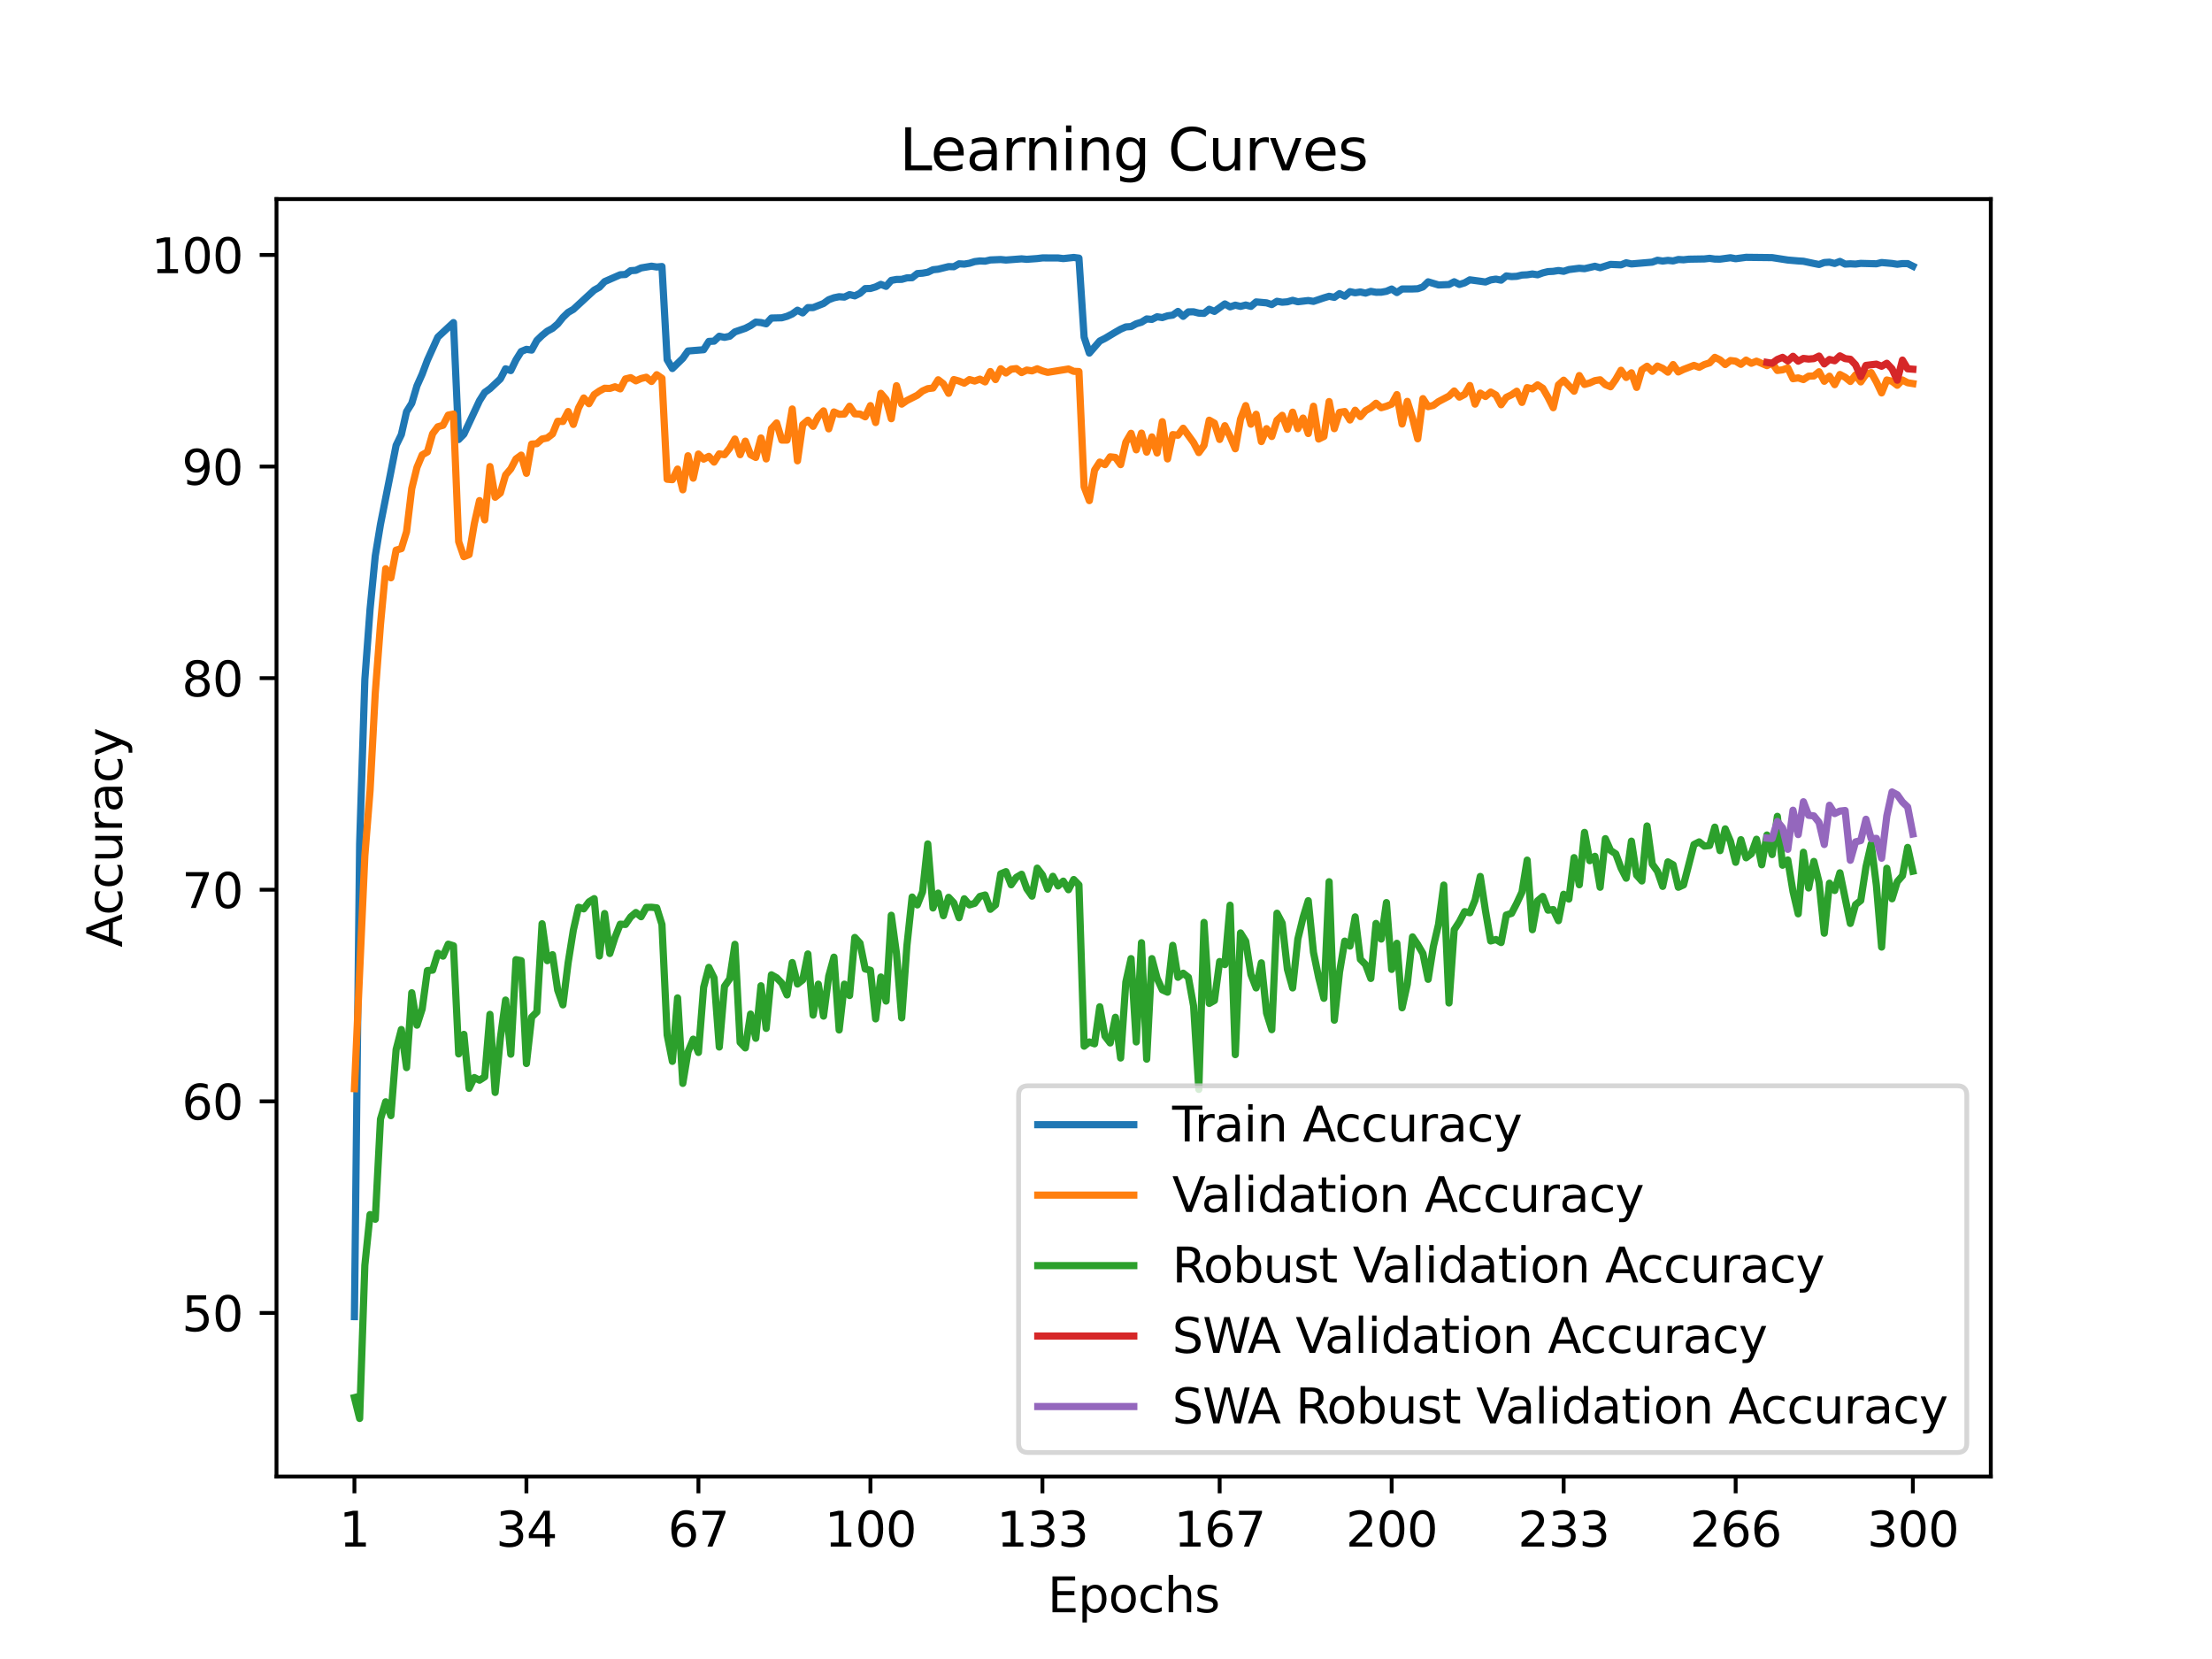 <?xml version="1.0" encoding="utf-8" standalone="no"?>
<!DOCTYPE svg PUBLIC "-//W3C//DTD SVG 1.1//EN"
  "http://www.w3.org/Graphics/SVG/1.1/DTD/svg11.dtd">
<svg xmlns:xlink="http://www.w3.org/1999/xlink" width="460.8pt" height="345.6pt" viewBox="0 0 460.8 345.6" xmlns="http://www.w3.org/2000/svg" version="1.1">
 <defs>
  <style type="text/css">*{stroke-linejoin: round; stroke-linecap: butt}</style>
 </defs>
 <g id="figure_1">
  <g id="patch_1">
   <path d="M 0 345.6 
L 460.8 345.6 
L 460.8 0 
L 0 0 
z
" style="fill: #ffffff"/>
  </g>
  <g id="axes_1">
   <g id="patch_2">
    <path d="M 57.6 307.584 
L 414.72 307.584 
L 414.72 41.472 
L 57.6 41.472 
z
" style="fill: #ffffff"/>
   </g>
   <g id="matplotlib.axis_1">
    <g id="xtick_1">
     <g id="line2d_1">
      <defs>
       <path id="mfbb533717f" d="M 0 0 
L 0 3.5 
" style="stroke: #000000; stroke-width: 0.8"/>
      </defs>
      <g>
       <use xlink:href="#mfbb533717f" x="73.833" y="307.584" style="stroke: #000000; stroke-width: 0.8"/>
      </g>
     </g>
     <g id="text_1">
      <!-- 1 -->
      <g transform="translate(70.651 322.182) scale(0.1 -0.1)">
       <defs>
        <path id="DejaVuSans-31" d="M 794 531 
L 1825 531 
L 1825 4091 
L 703 3866 
L 703 4441 
L 1819 4666 
L 2450 4666 
L 2450 531 
L 3481 531 
L 3481 0 
L 794 0 
L 794 531 
z
" transform="scale(0.016)"/>
       </defs>
       <use xlink:href="#DejaVuSans-31"/>
      </g>
     </g>
    </g>
    <g id="xtick_2">
     <g id="line2d_2">
      <g>
       <use xlink:href="#mfbb533717f" x="109.664" y="307.584" style="stroke: #000000; stroke-width: 0.8"/>
      </g>
     </g>
     <g id="text_2">
      <!-- 34 -->
      <g transform="translate(103.302 322.182) scale(0.1 -0.1)">
       <defs>
        <path id="DejaVuSans-33" d="M 2597 2516 
Q 3050 2419 3304 2112 
Q 3559 1806 3559 1356 
Q 3559 666 3084 287 
Q 2609 -91 1734 -91 
Q 1441 -91 1130 -33 
Q 819 25 488 141 
L 488 750 
Q 750 597 1062 519 
Q 1375 441 1716 441 
Q 2309 441 2620 675 
Q 2931 909 2931 1356 
Q 2931 1769 2642 2001 
Q 2353 2234 1838 2234 
L 1294 2234 
L 1294 2753 
L 1863 2753 
Q 2328 2753 2575 2939 
Q 2822 3125 2822 3475 
Q 2822 3834 2567 4026 
Q 2313 4219 1838 4219 
Q 1578 4219 1281 4162 
Q 984 4106 628 3988 
L 628 4550 
Q 988 4650 1302 4700 
Q 1616 4750 1894 4750 
Q 2613 4750 3031 4423 
Q 3450 4097 3450 3541 
Q 3450 3153 3228 2886 
Q 3006 2619 2597 2516 
z
" transform="scale(0.016)"/>
        <path id="DejaVuSans-34" d="M 2419 4116 
L 825 1625 
L 2419 1625 
L 2419 4116 
z
M 2253 4666 
L 3047 4666 
L 3047 1625 
L 3713 1625 
L 3713 1100 
L 3047 1100 
L 3047 0 
L 2419 0 
L 2419 1100 
L 313 1100 
L 313 1709 
L 2253 4666 
z
" transform="scale(0.016)"/>
       </defs>
       <use xlink:href="#DejaVuSans-33"/>
       <use xlink:href="#DejaVuSans-34" x="63.623"/>
      </g>
     </g>
    </g>
    <g id="xtick_3">
     <g id="line2d_3">
      <g>
       <use xlink:href="#mfbb533717f" x="145.496" y="307.584" style="stroke: #000000; stroke-width: 0.8"/>
      </g>
     </g>
     <g id="text_3">
      <!-- 67 -->
      <g transform="translate(139.133 322.182) scale(0.1 -0.1)">
       <defs>
        <path id="DejaVuSans-36" d="M 2113 2584 
Q 1688 2584 1439 2293 
Q 1191 2003 1191 1497 
Q 1191 994 1439 701 
Q 1688 409 2113 409 
Q 2538 409 2786 701 
Q 3034 994 3034 1497 
Q 3034 2003 2786 2293 
Q 2538 2584 2113 2584 
z
M 3366 4563 
L 3366 3988 
Q 3128 4100 2886 4159 
Q 2644 4219 2406 4219 
Q 1781 4219 1451 3797 
Q 1122 3375 1075 2522 
Q 1259 2794 1537 2939 
Q 1816 3084 2150 3084 
Q 2853 3084 3261 2657 
Q 3669 2231 3669 1497 
Q 3669 778 3244 343 
Q 2819 -91 2113 -91 
Q 1303 -91 875 529 
Q 447 1150 447 2328 
Q 447 3434 972 4092 
Q 1497 4750 2381 4750 
Q 2619 4750 2861 4703 
Q 3103 4656 3366 4563 
z
" transform="scale(0.016)"/>
        <path id="DejaVuSans-37" d="M 525 4666 
L 3525 4666 
L 3525 4397 
L 1831 0 
L 1172 0 
L 2766 4134 
L 525 4134 
L 525 4666 
z
" transform="scale(0.016)"/>
       </defs>
       <use xlink:href="#DejaVuSans-36"/>
       <use xlink:href="#DejaVuSans-37" x="63.623"/>
      </g>
     </g>
    </g>
    <g id="xtick_4">
     <g id="line2d_4">
      <g>
       <use xlink:href="#mfbb533717f" x="181.327" y="307.584" style="stroke: #000000; stroke-width: 0.8"/>
      </g>
     </g>
     <g id="text_4">
      <!-- 100 -->
      <g transform="translate(171.783 322.182) scale(0.1 -0.1)">
       <defs>
        <path id="DejaVuSans-30" d="M 2034 4250 
Q 1547 4250 1301 3770 
Q 1056 3291 1056 2328 
Q 1056 1369 1301 889 
Q 1547 409 2034 409 
Q 2525 409 2770 889 
Q 3016 1369 3016 2328 
Q 3016 3291 2770 3770 
Q 2525 4250 2034 4250 
z
M 2034 4750 
Q 2819 4750 3233 4129 
Q 3647 3509 3647 2328 
Q 3647 1150 3233 529 
Q 2819 -91 2034 -91 
Q 1250 -91 836 529 
Q 422 1150 422 2328 
Q 422 3509 836 4129 
Q 1250 4750 2034 4750 
z
" transform="scale(0.016)"/>
       </defs>
       <use xlink:href="#DejaVuSans-31"/>
       <use xlink:href="#DejaVuSans-30" x="63.623"/>
       <use xlink:href="#DejaVuSans-30" x="127.246"/>
      </g>
     </g>
    </g>
    <g id="xtick_5">
     <g id="line2d_5">
      <g>
       <use xlink:href="#mfbb533717f" x="217.158" y="307.584" style="stroke: #000000; stroke-width: 0.8"/>
      </g>
     </g>
     <g id="text_5">
      <!-- 133 -->
      <g transform="translate(207.615 322.182) scale(0.1 -0.1)">
       <use xlink:href="#DejaVuSans-31"/>
       <use xlink:href="#DejaVuSans-33" x="63.623"/>
       <use xlink:href="#DejaVuSans-33" x="127.246"/>
      </g>
     </g>
    </g>
    <g id="xtick_6">
     <g id="line2d_6">
      <g>
       <use xlink:href="#mfbb533717f" x="254.076" y="307.584" style="stroke: #000000; stroke-width: 0.8"/>
      </g>
     </g>
     <g id="text_6">
      <!-- 167 -->
      <g transform="translate(244.532 322.182) scale(0.1 -0.1)">
       <use xlink:href="#DejaVuSans-31"/>
       <use xlink:href="#DejaVuSans-36" x="63.623"/>
       <use xlink:href="#DejaVuSans-37" x="127.246"/>
      </g>
     </g>
    </g>
    <g id="xtick_7">
     <g id="line2d_7">
      <g>
       <use xlink:href="#mfbb533717f" x="289.907" y="307.584" style="stroke: #000000; stroke-width: 0.8"/>
      </g>
     </g>
     <g id="text_7">
      <!-- 200 -->
      <g transform="translate(280.363 322.182) scale(0.1 -0.1)">
       <defs>
        <path id="DejaVuSans-32" d="M 1228 531 
L 3431 531 
L 3431 0 
L 469 0 
L 469 531 
Q 828 903 1448 1529 
Q 2069 2156 2228 2338 
Q 2531 2678 2651 2914 
Q 2772 3150 2772 3378 
Q 2772 3750 2511 3984 
Q 2250 4219 1831 4219 
Q 1534 4219 1204 4116 
Q 875 4013 500 3803 
L 500 4441 
Q 881 4594 1212 4672 
Q 1544 4750 1819 4750 
Q 2544 4750 2975 4387 
Q 3406 4025 3406 3419 
Q 3406 3131 3298 2873 
Q 3191 2616 2906 2266 
Q 2828 2175 2409 1742 
Q 1991 1309 1228 531 
z
" transform="scale(0.016)"/>
       </defs>
       <use xlink:href="#DejaVuSans-32"/>
       <use xlink:href="#DejaVuSans-30" x="63.623"/>
       <use xlink:href="#DejaVuSans-30" x="127.246"/>
      </g>
     </g>
    </g>
    <g id="xtick_8">
     <g id="line2d_8">
      <g>
       <use xlink:href="#mfbb533717f" x="325.739" y="307.584" style="stroke: #000000; stroke-width: 0.8"/>
      </g>
     </g>
     <g id="text_8">
      <!-- 233 -->
      <g transform="translate(316.195 322.182) scale(0.1 -0.1)">
       <use xlink:href="#DejaVuSans-32"/>
       <use xlink:href="#DejaVuSans-33" x="63.623"/>
       <use xlink:href="#DejaVuSans-33" x="127.246"/>
      </g>
     </g>
    </g>
    <g id="xtick_9">
     <g id="line2d_9">
      <g>
       <use xlink:href="#mfbb533717f" x="361.57" y="307.584" style="stroke: #000000; stroke-width: 0.8"/>
      </g>
     </g>
     <g id="text_9">
      <!-- 266 -->
      <g transform="translate(352.026 322.182) scale(0.1 -0.1)">
       <use xlink:href="#DejaVuSans-32"/>
       <use xlink:href="#DejaVuSans-36" x="63.623"/>
       <use xlink:href="#DejaVuSans-36" x="127.246"/>
      </g>
     </g>
    </g>
    <g id="xtick_10">
     <g id="line2d_10">
      <g>
       <use xlink:href="#mfbb533717f" x="398.487" y="307.584" style="stroke: #000000; stroke-width: 0.8"/>
      </g>
     </g>
     <g id="text_10">
      <!-- 300 -->
      <g transform="translate(388.944 322.182) scale(0.1 -0.1)">
       <use xlink:href="#DejaVuSans-33"/>
       <use xlink:href="#DejaVuSans-30" x="63.623"/>
       <use xlink:href="#DejaVuSans-30" x="127.246"/>
      </g>
     </g>
    </g>
    <g id="text_11">
     <!-- Epochs -->
     <g transform="translate(218.244 335.861) scale(0.1 -0.1)">
      <defs>
       <path id="DejaVuSans-45" d="M 628 4666 
L 3578 4666 
L 3578 4134 
L 1259 4134 
L 1259 2753 
L 3481 2753 
L 3481 2222 
L 1259 2222 
L 1259 531 
L 3634 531 
L 3634 0 
L 628 0 
L 628 4666 
z
" transform="scale(0.016)"/>
       <path id="DejaVuSans-70" d="M 1159 525 
L 1159 -1331 
L 581 -1331 
L 581 3500 
L 1159 3500 
L 1159 2969 
Q 1341 3281 1617 3432 
Q 1894 3584 2278 3584 
Q 2916 3584 3314 3078 
Q 3713 2572 3713 1747 
Q 3713 922 3314 415 
Q 2916 -91 2278 -91 
Q 1894 -91 1617 61 
Q 1341 213 1159 525 
z
M 3116 1747 
Q 3116 2381 2855 2742 
Q 2594 3103 2138 3103 
Q 1681 3103 1420 2742 
Q 1159 2381 1159 1747 
Q 1159 1113 1420 752 
Q 1681 391 2138 391 
Q 2594 391 2855 752 
Q 3116 1113 3116 1747 
z
" transform="scale(0.016)"/>
       <path id="DejaVuSans-6f" d="M 1959 3097 
Q 1497 3097 1228 2736 
Q 959 2375 959 1747 
Q 959 1119 1226 758 
Q 1494 397 1959 397 
Q 2419 397 2687 759 
Q 2956 1122 2956 1747 
Q 2956 2369 2687 2733 
Q 2419 3097 1959 3097 
z
M 1959 3584 
Q 2709 3584 3137 3096 
Q 3566 2609 3566 1747 
Q 3566 888 3137 398 
Q 2709 -91 1959 -91 
Q 1206 -91 779 398 
Q 353 888 353 1747 
Q 353 2609 779 3096 
Q 1206 3584 1959 3584 
z
" transform="scale(0.016)"/>
       <path id="DejaVuSans-63" d="M 3122 3366 
L 3122 2828 
Q 2878 2963 2633 3030 
Q 2388 3097 2138 3097 
Q 1578 3097 1268 2742 
Q 959 2388 959 1747 
Q 959 1106 1268 751 
Q 1578 397 2138 397 
Q 2388 397 2633 464 
Q 2878 531 3122 666 
L 3122 134 
Q 2881 22 2623 -34 
Q 2366 -91 2075 -91 
Q 1284 -91 818 406 
Q 353 903 353 1747 
Q 353 2603 823 3093 
Q 1294 3584 2113 3584 
Q 2378 3584 2631 3529 
Q 2884 3475 3122 3366 
z
" transform="scale(0.016)"/>
       <path id="DejaVuSans-68" d="M 3513 2113 
L 3513 0 
L 2938 0 
L 2938 2094 
Q 2938 2591 2744 2837 
Q 2550 3084 2163 3084 
Q 1697 3084 1428 2787 
Q 1159 2491 1159 1978 
L 1159 0 
L 581 0 
L 581 4863 
L 1159 4863 
L 1159 2956 
Q 1366 3272 1645 3428 
Q 1925 3584 2291 3584 
Q 2894 3584 3203 3211 
Q 3513 2838 3513 2113 
z
" transform="scale(0.016)"/>
       <path id="DejaVuSans-73" d="M 2834 3397 
L 2834 2853 
Q 2591 2978 2328 3040 
Q 2066 3103 1784 3103 
Q 1356 3103 1142 2972 
Q 928 2841 928 2578 
Q 928 2378 1081 2264 
Q 1234 2150 1697 2047 
L 1894 2003 
Q 2506 1872 2764 1633 
Q 3022 1394 3022 966 
Q 3022 478 2636 193 
Q 2250 -91 1575 -91 
Q 1294 -91 989 -36 
Q 684 19 347 128 
L 347 722 
Q 666 556 975 473 
Q 1284 391 1588 391 
Q 1994 391 2212 530 
Q 2431 669 2431 922 
Q 2431 1156 2273 1281 
Q 2116 1406 1581 1522 
L 1381 1569 
Q 847 1681 609 1914 
Q 372 2147 372 2553 
Q 372 3047 722 3315 
Q 1072 3584 1716 3584 
Q 2034 3584 2315 3537 
Q 2597 3491 2834 3397 
z
" transform="scale(0.016)"/>
      </defs>
      <use xlink:href="#DejaVuSans-45"/>
      <use xlink:href="#DejaVuSans-70" x="63.184"/>
      <use xlink:href="#DejaVuSans-6f" x="126.66"/>
      <use xlink:href="#DejaVuSans-63" x="187.842"/>
      <use xlink:href="#DejaVuSans-68" x="242.822"/>
      <use xlink:href="#DejaVuSans-73" x="306.201"/>
     </g>
    </g>
   </g>
   <g id="matplotlib.axis_2">
    <g id="ytick_1">
     <g id="line2d_11">
      <defs>
       <path id="md7fb42c12e" d="M 0 0 
L -3.5 0 
" style="stroke: #000000; stroke-width: 0.8"/>
      </defs>
      <g>
       <use xlink:href="#md7fb42c12e" x="57.6" y="273.509" style="stroke: #000000; stroke-width: 0.8"/>
      </g>
     </g>
     <g id="text_12">
      <!-- 50 -->
      <g transform="translate(37.875 277.308) scale(0.1 -0.1)">
       <defs>
        <path id="DejaVuSans-35" d="M 691 4666 
L 3169 4666 
L 3169 4134 
L 1269 4134 
L 1269 2991 
Q 1406 3038 1543 3061 
Q 1681 3084 1819 3084 
Q 2600 3084 3056 2656 
Q 3513 2228 3513 1497 
Q 3513 744 3044 326 
Q 2575 -91 1722 -91 
Q 1428 -91 1123 -41 
Q 819 9 494 109 
L 494 744 
Q 775 591 1075 516 
Q 1375 441 1709 441 
Q 2250 441 2565 725 
Q 2881 1009 2881 1497 
Q 2881 1984 2565 2268 
Q 2250 2553 1709 2553 
Q 1456 2553 1204 2497 
Q 953 2441 691 2322 
L 691 4666 
z
" transform="scale(0.016)"/>
       </defs>
       <use xlink:href="#DejaVuSans-35"/>
       <use xlink:href="#DejaVuSans-30" x="63.623"/>
      </g>
     </g>
    </g>
    <g id="ytick_2">
     <g id="line2d_12">
      <g>
       <use xlink:href="#md7fb42c12e" x="57.6" y="229.429" style="stroke: #000000; stroke-width: 0.8"/>
      </g>
     </g>
     <g id="text_13">
      <!-- 60 -->
      <g transform="translate(37.875 233.228) scale(0.1 -0.1)">
       <use xlink:href="#DejaVuSans-36"/>
       <use xlink:href="#DejaVuSans-30" x="63.623"/>
      </g>
     </g>
    </g>
    <g id="ytick_3">
     <g id="line2d_13">
      <g>
       <use xlink:href="#md7fb42c12e" x="57.6" y="185.349" style="stroke: #000000; stroke-width: 0.8"/>
      </g>
     </g>
     <g id="text_14">
      <!-- 70 -->
      <g transform="translate(37.875 189.148) scale(0.1 -0.1)">
       <use xlink:href="#DejaVuSans-37"/>
       <use xlink:href="#DejaVuSans-30" x="63.623"/>
      </g>
     </g>
    </g>
    <g id="ytick_4">
     <g id="line2d_14">
      <g>
       <use xlink:href="#md7fb42c12e" x="57.6" y="141.269" style="stroke: #000000; stroke-width: 0.8"/>
      </g>
     </g>
     <g id="text_15">
      <!-- 80 -->
      <g transform="translate(37.875 145.068) scale(0.1 -0.1)">
       <defs>
        <path id="DejaVuSans-38" d="M 2034 2216 
Q 1584 2216 1326 1975 
Q 1069 1734 1069 1313 
Q 1069 891 1326 650 
Q 1584 409 2034 409 
Q 2484 409 2743 651 
Q 3003 894 3003 1313 
Q 3003 1734 2745 1975 
Q 2488 2216 2034 2216 
z
M 1403 2484 
Q 997 2584 770 2862 
Q 544 3141 544 3541 
Q 544 4100 942 4425 
Q 1341 4750 2034 4750 
Q 2731 4750 3128 4425 
Q 3525 4100 3525 3541 
Q 3525 3141 3298 2862 
Q 3072 2584 2669 2484 
Q 3125 2378 3379 2068 
Q 3634 1759 3634 1313 
Q 3634 634 3220 271 
Q 2806 -91 2034 -91 
Q 1263 -91 848 271 
Q 434 634 434 1313 
Q 434 1759 690 2068 
Q 947 2378 1403 2484 
z
M 1172 3481 
Q 1172 3119 1398 2916 
Q 1625 2713 2034 2713 
Q 2441 2713 2670 2916 
Q 2900 3119 2900 3481 
Q 2900 3844 2670 4047 
Q 2441 4250 2034 4250 
Q 1625 4250 1398 4047 
Q 1172 3844 1172 3481 
z
" transform="scale(0.016)"/>
       </defs>
       <use xlink:href="#DejaVuSans-38"/>
       <use xlink:href="#DejaVuSans-30" x="63.623"/>
      </g>
     </g>
    </g>
    <g id="ytick_5">
     <g id="line2d_15">
      <g>
       <use xlink:href="#md7fb42c12e" x="57.6" y="97.189" style="stroke: #000000; stroke-width: 0.8"/>
      </g>
     </g>
     <g id="text_16">
      <!-- 90 -->
      <g transform="translate(37.875 100.988) scale(0.1 -0.1)">
       <defs>
        <path id="DejaVuSans-39" d="M 703 97 
L 703 672 
Q 941 559 1184 500 
Q 1428 441 1663 441 
Q 2288 441 2617 861 
Q 2947 1281 2994 2138 
Q 2813 1869 2534 1725 
Q 2256 1581 1919 1581 
Q 1219 1581 811 2004 
Q 403 2428 403 3163 
Q 403 3881 828 4315 
Q 1253 4750 1959 4750 
Q 2769 4750 3195 4129 
Q 3622 3509 3622 2328 
Q 3622 1225 3098 567 
Q 2575 -91 1691 -91 
Q 1453 -91 1209 -44 
Q 966 3 703 97 
z
M 1959 2075 
Q 2384 2075 2632 2365 
Q 2881 2656 2881 3163 
Q 2881 3666 2632 3958 
Q 2384 4250 1959 4250 
Q 1534 4250 1286 3958 
Q 1038 3666 1038 3163 
Q 1038 2656 1286 2365 
Q 1534 2075 1959 2075 
z
" transform="scale(0.016)"/>
       </defs>
       <use xlink:href="#DejaVuSans-39"/>
       <use xlink:href="#DejaVuSans-30" x="63.623"/>
      </g>
     </g>
    </g>
    <g id="ytick_6">
     <g id="line2d_16">
      <g>
       <use xlink:href="#md7fb42c12e" x="57.6" y="53.109" style="stroke: #000000; stroke-width: 0.8"/>
      </g>
     </g>
     <g id="text_17">
      <!-- 100 -->
      <g transform="translate(31.512 56.908) scale(0.1 -0.1)">
       <use xlink:href="#DejaVuSans-31"/>
       <use xlink:href="#DejaVuSans-30" x="63.623"/>
       <use xlink:href="#DejaVuSans-30" x="127.246"/>
      </g>
     </g>
    </g>
    <g id="text_18">
     <!-- Accuracy -->
     <g transform="translate(25.433 197.356) rotate(-90) scale(0.1 -0.1)">
      <defs>
       <path id="DejaVuSans-41" d="M 2188 4044 
L 1331 1722 
L 3047 1722 
L 2188 4044 
z
M 1831 4666 
L 2547 4666 
L 4325 0 
L 3669 0 
L 3244 1197 
L 1141 1197 
L 716 0 
L 50 0 
L 1831 4666 
z
" transform="scale(0.016)"/>
       <path id="DejaVuSans-75" d="M 544 1381 
L 544 3500 
L 1119 3500 
L 1119 1403 
Q 1119 906 1312 657 
Q 1506 409 1894 409 
Q 2359 409 2629 706 
Q 2900 1003 2900 1516 
L 2900 3500 
L 3475 3500 
L 3475 0 
L 2900 0 
L 2900 538 
Q 2691 219 2414 64 
Q 2138 -91 1772 -91 
Q 1169 -91 856 284 
Q 544 659 544 1381 
z
M 1991 3584 
L 1991 3584 
z
" transform="scale(0.016)"/>
       <path id="DejaVuSans-72" d="M 2631 2963 
Q 2534 3019 2420 3045 
Q 2306 3072 2169 3072 
Q 1681 3072 1420 2755 
Q 1159 2438 1159 1844 
L 1159 0 
L 581 0 
L 581 3500 
L 1159 3500 
L 1159 2956 
Q 1341 3275 1631 3429 
Q 1922 3584 2338 3584 
Q 2397 3584 2469 3576 
Q 2541 3569 2628 3553 
L 2631 2963 
z
" transform="scale(0.016)"/>
       <path id="DejaVuSans-61" d="M 2194 1759 
Q 1497 1759 1228 1600 
Q 959 1441 959 1056 
Q 959 750 1161 570 
Q 1363 391 1709 391 
Q 2188 391 2477 730 
Q 2766 1069 2766 1631 
L 2766 1759 
L 2194 1759 
z
M 3341 1997 
L 3341 0 
L 2766 0 
L 2766 531 
Q 2569 213 2275 61 
Q 1981 -91 1556 -91 
Q 1019 -91 701 211 
Q 384 513 384 1019 
Q 384 1609 779 1909 
Q 1175 2209 1959 2209 
L 2766 2209 
L 2766 2266 
Q 2766 2663 2505 2880 
Q 2244 3097 1772 3097 
Q 1472 3097 1187 3025 
Q 903 2953 641 2809 
L 641 3341 
Q 956 3463 1253 3523 
Q 1550 3584 1831 3584 
Q 2591 3584 2966 3190 
Q 3341 2797 3341 1997 
z
" transform="scale(0.016)"/>
       <path id="DejaVuSans-79" d="M 2059 -325 
Q 1816 -950 1584 -1140 
Q 1353 -1331 966 -1331 
L 506 -1331 
L 506 -850 
L 844 -850 
Q 1081 -850 1212 -737 
Q 1344 -625 1503 -206 
L 1606 56 
L 191 3500 
L 800 3500 
L 1894 763 
L 2988 3500 
L 3597 3500 
L 2059 -325 
z
" transform="scale(0.016)"/>
      </defs>
      <use xlink:href="#DejaVuSans-41"/>
      <use xlink:href="#DejaVuSans-63" x="66.658"/>
      <use xlink:href="#DejaVuSans-63" x="121.639"/>
      <use xlink:href="#DejaVuSans-75" x="176.619"/>
      <use xlink:href="#DejaVuSans-72" x="239.998"/>
      <use xlink:href="#DejaVuSans-61" x="281.111"/>
      <use xlink:href="#DejaVuSans-63" x="342.391"/>
      <use xlink:href="#DejaVuSans-79" x="397.371"/>
     </g>
    </g>
   </g>
   <g id="line2d_17">
    <path d="M 73.833 274.277 
L 74.919 175.756 
L 76.004 141.541 
L 77.09 126.911 
L 78.176 115.797 
L 79.262 109.216 
L 82.519 92.775 
L 83.605 90.54 
L 84.691 85.76 
L 85.777 84.011 
L 86.862 80.372 
L 87.948 77.933 
L 89.034 75.036 
L 91.206 70.23 
L 94.463 67.199 
L 95.549 91.556 
L 96.635 90.452 
L 99.892 83.472 
L 100.978 81.75 
L 102.064 80.972 
L 104.235 78.932 
L 105.321 76.829 
L 106.407 77.2 
L 107.493 74.965 
L 108.578 73.225 
L 109.664 72.774 
L 110.75 72.933 
L 111.836 70.928 
L 112.922 69.876 
L 114.007 68.993 
L 115.093 68.41 
L 116.179 67.482 
L 117.265 66.13 
L 118.351 65.079 
L 119.436 64.452 
L 123.78 60.441 
L 124.865 59.832 
L 125.951 58.665 
L 129.209 57.234 
L 130.294 57.181 
L 131.38 56.386 
L 132.466 56.315 
L 133.552 55.812 
L 135.723 55.45 
L 136.809 55.618 
L 137.895 55.52 
L 138.981 74.93 
L 140.067 76.767 
L 142.238 74.647 
L 143.324 73.118 
L 146.581 72.853 
L 147.667 71.122 
L 148.753 71.069 
L 149.839 70.044 
L 150.925 70.274 
L 152.01 70.044 
L 153.096 69.134 
L 155.268 68.392 
L 156.354 67.836 
L 157.439 67.102 
L 158.525 67.191 
L 159.611 67.456 
L 160.697 66.254 
L 162.868 66.201 
L 163.954 65.892 
L 165.04 65.406 
L 166.126 64.62 
L 167.212 65.185 
L 168.297 64.081 
L 169.383 64.081 
L 171.555 63.224 
L 172.641 62.438 
L 173.726 62.031 
L 174.812 61.81 
L 175.898 61.89 
L 176.984 61.369 
L 178.07 61.634 
L 179.155 61.095 
L 180.241 60.114 
L 181.327 60.097 
L 182.413 59.77 
L 183.499 59.24 
L 184.584 59.655 
L 185.67 58.409 
L 186.756 58.215 
L 187.842 58.197 
L 188.928 57.888 
L 190.013 57.853 
L 191.099 56.987 
L 192.185 56.907 
L 193.271 56.713 
L 194.357 56.192 
L 195.442 56.077 
L 197.614 55.538 
L 198.7 55.565 
L 199.786 54.955 
L 200.871 55.017 
L 201.957 54.84 
L 203.043 54.496 
L 204.129 54.363 
L 205.215 54.407 
L 206.3 54.151 
L 208.472 54.063 
L 209.558 54.169 
L 212.815 53.921 
L 213.901 54.019 
L 216.073 53.86 
L 217.158 53.727 
L 220.416 53.736 
L 221.502 53.868 
L 223.673 53.63 
L 224.759 53.771 
L 225.845 70.247 
L 226.931 73.551 
L 229.102 71.042 
L 230.188 70.495 
L 232.36 69.196 
L 233.445 68.578 
L 234.531 68.101 
L 235.617 68.03 
L 236.703 67.447 
L 237.789 67.12 
L 238.875 66.44 
L 239.96 66.537 
L 241.046 65.989 
L 242.132 66.157 
L 243.218 65.795 
L 244.304 65.645 
L 245.389 64.876 
L 246.475 65.901 
L 247.561 64.964 
L 248.647 64.956 
L 249.733 65.229 
L 250.818 65.282 
L 251.904 64.425 
L 252.99 64.867 
L 255.162 63.312 
L 256.247 63.931 
L 257.333 63.569 
L 258.419 63.825 
L 259.505 63.542 
L 260.591 63.825 
L 261.676 62.897 
L 263.848 63.091 
L 264.934 63.445 
L 266.02 62.765 
L 267.105 62.959 
L 268.191 62.871 
L 269.277 62.561 
L 270.363 62.862 
L 272.534 62.606 
L 273.62 62.782 
L 275.792 62.049 
L 276.878 61.722 
L 277.963 61.943 
L 279.049 61.166 
L 280.135 61.704 
L 281.221 60.759 
L 282.307 60.989 
L 283.392 60.821 
L 284.478 61.06 
L 285.564 60.697 
L 286.65 60.883 
L 287.736 60.874 
L 288.821 60.68 
L 289.907 60.211 
L 290.993 60.945 
L 292.079 60.203 
L 294.25 60.194 
L 295.336 60.15 
L 296.422 59.77 
L 297.508 58.71 
L 299.679 59.363 
L 301.851 59.275 
L 302.937 58.701 
L 304.023 59.257 
L 305.108 58.922 
L 306.194 58.294 
L 308.366 58.586 
L 309.452 58.745 
L 310.537 58.312 
L 311.623 58.144 
L 312.709 58.365 
L 313.795 57.482 
L 314.881 57.614 
L 315.966 57.561 
L 317.052 57.296 
L 318.138 57.243 
L 319.224 57.075 
L 320.31 57.243 
L 321.395 56.846 
L 322.481 56.581 
L 323.567 56.528 
L 324.653 56.351 
L 325.739 56.519 
L 326.824 56.156 
L 328.996 55.883 
L 330.082 55.971 
L 332.253 55.467 
L 333.339 55.768 
L 335.511 55.079 
L 337.682 55.176 
L 338.768 54.743 
L 339.854 54.982 
L 344.197 54.61 
L 345.283 54.213 
L 346.369 54.381 
L 347.455 54.239 
L 348.54 54.354 
L 349.626 54.054 
L 350.712 54.116 
L 351.798 53.992 
L 355.055 53.939 
L 356.141 53.815 
L 357.227 53.966 
L 358.313 53.983 
L 360.484 53.692 
L 361.57 53.895 
L 363.742 53.603 
L 369.171 53.665 
L 372.428 54.169 
L 374.6 54.354 
L 375.685 54.425 
L 377.857 54.884 
L 378.943 55.096 
L 380.029 54.69 
L 381.114 54.619 
L 382.2 54.884 
L 383.286 54.46 
L 384.372 55.017 
L 385.458 54.955 
L 386.543 55.008 
L 387.629 54.867 
L 390.887 54.955 
L 391.972 54.69 
L 394.144 54.884 
L 395.23 55.052 
L 396.316 54.911 
L 397.401 54.911 
L 398.487 55.45 
L 398.487 55.45 
" clip-path="url(#pcffe9a45ba)" style="fill: none; stroke: #1f77b4; stroke-width: 1.5; stroke-linecap: square"/>
   </g>
   <g id="line2d_18">
    <path d="M 73.833 226.784 
L 76.004 178.296 
L 77.09 164.719 
L 78.176 144.354 
L 79.262 130.116 
L 80.348 118.479 
L 81.433 120.375 
L 82.519 114.6 
L 83.605 114.292 
L 84.691 110.765 
L 85.777 101.773 
L 86.862 97.365 
L 87.948 94.764 
L 89.034 94.147 
L 90.12 90.356 
L 91.206 88.902 
L 92.291 88.593 
L 93.377 86.477 
L 94.463 86.257 
L 95.549 112.837 
L 96.635 115.967 
L 97.72 115.526 
L 98.806 109.09 
L 99.892 104.286 
L 100.978 108.297 
L 102.064 97.189 
L 103.149 103.58 
L 104.235 102.699 
L 105.321 98.952 
L 106.407 97.674 
L 107.493 95.602 
L 108.578 94.808 
L 109.664 98.599 
L 110.75 92.516 
L 111.836 92.428 
L 112.922 91.458 
L 114.007 91.238 
L 115.093 90.4 
L 116.179 87.756 
L 117.265 87.8 
L 118.351 85.728 
L 119.436 88.417 
L 120.522 84.978 
L 121.608 82.907 
L 122.694 84.097 
L 123.78 82.201 
L 124.865 81.452 
L 125.951 80.879 
L 127.037 80.923 
L 128.123 80.57 
L 129.209 81.011 
L 130.294 78.94 
L 131.38 78.675 
L 132.466 79.336 
L 133.552 78.851 
L 134.638 78.587 
L 135.723 79.468 
L 136.809 78.058 
L 137.895 78.807 
L 138.981 99.833 
L 140.067 99.922 
L 141.152 97.718 
L 142.238 102.037 
L 143.324 94.941 
L 144.41 99.613 
L 145.496 94.588 
L 146.581 95.646 
L 147.667 95.073 
L 148.753 96.263 
L 149.839 94.544 
L 150.925 94.72 
L 152.01 93.354 
L 153.096 91.458 
L 154.182 94.72 
L 155.268 91.899 
L 156.354 94.72 
L 157.439 95.293 
L 158.525 91.238 
L 159.611 95.602 
L 160.697 89.298 
L 161.783 88.108 
L 162.868 91.679 
L 163.954 91.679 
L 165.04 85.199 
L 166.126 95.998 
L 167.212 88.461 
L 168.297 87.535 
L 169.383 88.813 
L 170.469 86.742 
L 171.555 85.596 
L 172.641 89.342 
L 173.726 85.816 
L 174.812 86.301 
L 175.898 86.257 
L 176.984 84.626 
L 178.07 86.213 
L 179.155 86.257 
L 180.241 86.83 
L 181.327 84.494 
L 182.413 88.02 
L 183.499 81.937 
L 184.584 83.215 
L 185.67 87.227 
L 186.756 80.35 
L 187.842 84.185 
L 188.928 83.436 
L 191.099 82.334 
L 192.185 81.452 
L 193.271 80.967 
L 194.357 80.835 
L 195.442 79.116 
L 196.528 79.953 
L 197.614 81.937 
L 198.7 79.072 
L 199.786 79.38 
L 200.871 79.821 
L 201.957 79.072 
L 203.043 79.38 
L 204.129 78.984 
L 205.215 79.557 
L 206.3 77.397 
L 207.386 79.072 
L 208.472 76.824 
L 209.558 77.705 
L 210.644 76.912 
L 211.729 76.78 
L 212.815 77.617 
L 213.901 77.088 
L 214.987 77.264 
L 216.073 76.824 
L 217.158 77.264 
L 218.244 77.573 
L 222.587 76.868 
L 223.673 77.353 
L 224.759 77.397 
L 225.845 101.42 
L 226.931 104.286 
L 228.016 97.938 
L 229.102 96.263 
L 230.188 96.792 
L 231.274 95.161 
L 232.36 95.293 
L 233.445 96.792 
L 234.531 92.119 
L 235.617 90.268 
L 236.703 93.706 
L 237.789 90.224 
L 238.875 94.191 
L 239.96 91.017 
L 241.046 94.368 
L 242.132 87.844 
L 243.218 95.602 
L 244.304 90.533 
L 245.389 90.665 
L 246.475 89.21 
L 248.647 92.208 
L 249.733 94.279 
L 250.818 92.781 
L 251.904 87.535 
L 252.99 88.152 
L 254.076 91.546 
L 255.162 88.681 
L 256.247 90.929 
L 257.333 93.486 
L 258.419 87.315 
L 259.505 84.494 
L 260.591 88.373 
L 261.676 86.301 
L 262.762 91.987 
L 263.848 89.298 
L 264.934 90.929 
L 266.02 87.535 
L 267.105 86.521 
L 268.191 89.431 
L 269.277 85.86 
L 270.363 89.298 
L 271.449 87.094 
L 272.534 90.312 
L 273.62 84.626 
L 274.706 91.458 
L 275.792 90.929 
L 276.878 83.656 
L 277.963 89.298 
L 279.049 85.904 
L 280.135 85.728 
L 281.221 87.491 
L 282.307 85.463 
L 283.392 86.786 
L 284.478 85.552 
L 285.564 84.934 
L 286.65 84.009 
L 287.736 84.934 
L 288.821 84.626 
L 289.907 84.185 
L 290.993 82.201 
L 292.079 88.329 
L 293.165 83.612 
L 294.25 87.05 
L 295.336 91.414 
L 296.422 83.039 
L 297.508 84.714 
L 298.594 84.45 
L 299.679 83.656 
L 301.851 82.51 
L 302.937 81.452 
L 304.023 82.73 
L 305.108 82.157 
L 306.194 80.306 
L 307.28 84.185 
L 308.366 81.893 
L 309.452 82.598 
L 310.537 81.672 
L 311.623 82.29 
L 312.709 84.317 
L 313.795 82.774 
L 314.881 82.246 
L 315.966 81.496 
L 317.052 83.832 
L 318.138 80.747 
L 319.224 81.011 
L 320.31 80.174 
L 321.395 80.879 
L 322.481 82.774 
L 323.567 84.934 
L 324.653 80.174 
L 325.739 79.204 
L 327.91 81.496 
L 328.996 78.234 
L 330.082 80.086 
L 331.168 79.777 
L 332.253 79.292 
L 333.339 79.116 
L 334.425 80.13 
L 335.511 80.57 
L 336.597 79.028 
L 337.682 77.132 
L 338.768 78.631 
L 339.854 77.661 
L 340.94 80.703 
L 342.026 77.044 
L 343.111 76.295 
L 344.197 77.353 
L 345.283 76.251 
L 346.369 76.736 
L 347.455 77.529 
L 348.54 75.942 
L 349.626 77.485 
L 350.712 76.956 
L 352.884 76.118 
L 353.969 76.515 
L 355.055 75.942 
L 356.141 75.589 
L 357.227 74.443 
L 358.313 74.972 
L 359.398 75.942 
L 360.484 75.105 
L 361.57 75.237 
L 362.656 75.898 
L 363.742 75.016 
L 364.827 75.678 
L 365.913 75.237 
L 368.085 76.162 
L 369.171 75.634 
L 370.256 77.176 
L 371.342 77.044 
L 372.428 76.647 
L 373.514 78.895 
L 374.6 78.719 
L 375.685 79.072 
L 376.771 78.366 
L 377.857 78.322 
L 378.943 77.441 
L 380.029 79.424 
L 381.114 78.366 
L 382.2 80.13 
L 383.286 78.014 
L 384.372 78.587 
L 385.458 79.468 
L 386.543 78.102 
L 387.629 79.557 
L 388.715 77.97 
L 389.801 77.617 
L 390.887 79.557 
L 391.972 81.849 
L 393.058 79.16 
L 394.144 79.424 
L 395.23 80.262 
L 396.316 79.16 
L 397.401 79.733 
L 398.487 79.909 
L 398.487 79.909 
" clip-path="url(#pcffe9a45ba)" style="fill: none; stroke: #ff7f0e; stroke-width: 1.5; stroke-linecap: square"/>
   </g>
   <g id="line2d_19">
    <path d="M 73.833 291.141 
L 74.919 295.488 
L 76.004 263.598 
L 77.09 253.019 
L 78.176 253.992 
L 79.262 233.138 
L 80.348 229.52 
L 81.433 232.408 
L 82.519 218.637 
L 83.605 214.472 
L 84.691 222.406 
L 85.777 206.811 
L 86.862 213.56 
L 87.948 210.186 
L 89.034 202.19 
L 90.12 202.099 
L 91.206 198.573 
L 92.291 199.181 
L 93.377 196.688 
L 94.463 197.022 
L 95.549 219.549 
L 96.635 215.475 
L 97.72 226.723 
L 98.806 224.474 
L 99.892 225.021 
L 100.978 224.322 
L 102.064 211.31 
L 103.149 227.574 
L 104.235 216.266 
L 105.321 208.331 
L 106.407 219.61 
L 107.493 199.91 
L 108.578 200.123 
L 109.664 221.555 
L 110.75 211.888 
L 111.836 210.824 
L 112.922 192.432 
L 114.007 200.123 
L 115.093 198.877 
L 116.179 206.264 
L 117.265 209.334 
L 118.351 200.579 
L 119.436 193.77 
L 120.522 188.997 
L 121.608 189.331 
L 122.694 187.872 
L 123.78 187.203 
L 124.865 199.15 
L 125.951 190.304 
L 127.037 198.634 
L 128.123 195.259 
L 129.209 192.523 
L 130.294 192.584 
L 131.38 191.003 
L 132.466 190.091 
L 133.552 190.973 
L 134.638 189.027 
L 135.723 188.997 
L 136.809 189.118 
L 137.895 192.584 
L 138.981 215.597 
L 140.067 221.099 
L 141.152 207.875 
L 142.238 225.69 
L 143.324 219.123 
L 144.41 216.478 
L 145.496 219.245 
L 146.581 205.656 
L 147.667 201.522 
L 148.753 203.71 
L 149.839 218.12 
L 150.925 205.474 
L 152.01 203.923 
L 153.096 196.718 
L 154.182 217.147 
L 155.268 218.302 
L 156.354 211.25 
L 157.439 216.296 
L 158.525 205.352 
L 159.611 214.229 
L 160.697 203.072 
L 161.783 203.68 
L 162.868 204.805 
L 163.954 207.267 
L 165.04 200.518 
L 166.126 204.987 
L 167.212 204.136 
L 168.297 198.725 
L 169.383 211.462 
L 170.469 205.018 
L 171.555 211.675 
L 172.641 203.346 
L 173.726 199.394 
L 174.812 214.563 
L 175.898 205.018 
L 176.984 207.389 
L 178.07 195.29 
L 179.155 196.475 
L 180.241 201.856 
L 181.327 202.13 
L 182.413 212.253 
L 183.499 203.528 
L 184.584 208.544 
L 185.67 190.669 
L 186.756 198.664 
L 187.842 212.04 
L 188.928 196.992 
L 190.013 186.869 
L 191.099 188.51 
L 192.185 185.774 
L 193.271 175.803 
L 194.357 189.149 
L 195.442 186.048 
L 196.528 190.76 
L 197.614 186.93 
L 198.7 188.085 
L 199.786 191.186 
L 200.871 187.234 
L 201.957 188.51 
L 203.043 188.176 
L 204.129 186.747 
L 205.215 186.443 
L 206.3 189.422 
L 207.386 188.51 
L 208.472 182.035 
L 209.558 181.579 
L 210.644 184.315 
L 211.729 182.765 
L 212.815 182.126 
L 213.901 185.136 
L 214.987 186.686 
L 216.073 180.85 
L 217.158 182.278 
L 218.244 185.227 
L 219.33 182.552 
L 220.416 184.558 
L 221.502 183.555 
L 222.587 185.349 
L 223.673 183.221 
L 224.759 184.346 
L 225.845 217.938 
L 226.931 217.056 
L 228.016 217.451 
L 229.102 209.73 
L 230.188 215.84 
L 231.274 217.269 
L 232.36 211.918 
L 233.445 220.4 
L 234.531 204.592 
L 235.617 199.698 
L 236.703 217.056 
L 237.789 196.384 
L 238.875 220.643 
L 239.96 199.698 
L 241.046 203.802 
L 242.132 206.203 
L 243.218 206.69 
L 244.304 196.931 
L 245.389 203.589 
L 246.475 202.738 
L 247.561 203.589 
L 248.647 209.578 
L 249.733 226.936 
L 250.818 192.158 
L 251.904 209.03 
L 252.99 208.422 
L 254.076 200.306 
L 255.162 200.944 
L 256.247 188.571 
L 257.333 219.701 
L 258.419 194.347 
L 259.505 196.08 
L 260.591 203.011 
L 261.676 205.808 
L 262.762 200.579 
L 263.848 211.037 
L 264.934 214.502 
L 266.02 190.243 
L 267.105 192.31 
L 268.191 201.917 
L 269.277 205.808 
L 270.363 195.624 
L 271.449 191.155 
L 272.534 187.629 
L 273.62 198.39 
L 274.706 203.65 
L 275.792 207.966 
L 276.878 183.677 
L 277.963 212.526 
L 279.049 202.525 
L 280.135 196.05 
L 281.221 197.083 
L 282.307 191.003 
L 283.392 199.85 
L 284.478 200.944 
L 285.564 203.832 
L 286.65 192.371 
L 287.736 195.624 
L 288.821 188.024 
L 289.907 201.947 
L 290.993 196.506 
L 292.079 209.942 
L 293.165 205.018 
L 294.25 195.168 
L 295.336 196.779 
L 296.422 198.634 
L 297.508 204.014 
L 298.594 197.174 
L 299.679 192.523 
L 300.765 184.376 
L 301.851 208.939 
L 302.937 193.678 
L 304.023 192.006 
L 305.108 189.909 
L 306.194 190.152 
L 307.28 187.507 
L 308.366 182.582 
L 309.452 189.726 
L 310.537 196.019 
L 311.623 195.715 
L 312.709 196.354 
L 313.795 190.608 
L 314.881 190.274 
L 315.966 188.176 
L 317.052 185.835 
L 318.138 179.178 
L 319.224 193.678 
L 320.31 187.659 
L 321.395 186.747 
L 322.481 189.605 
L 323.567 189.483 
L 324.653 191.794 
L 325.739 186.291 
L 326.824 187.294 
L 327.91 178.661 
L 328.996 184.315 
L 330.082 173.402 
L 331.168 179.299 
L 332.253 178.387 
L 333.339 184.832 
L 334.425 174.709 
L 335.511 177.171 
L 336.597 177.87 
L 337.682 180.819 
L 338.768 182.947 
L 339.854 175.226 
L 340.94 182.309 
L 342.026 183.525 
L 343.111 172.064 
L 344.197 179.998 
L 345.283 181.518 
L 346.369 184.65 
L 347.455 179.542 
L 348.54 180.15 
L 349.626 184.832 
L 350.712 184.346 
L 352.884 175.925 
L 353.969 175.378 
L 355.055 176.259 
L 356.141 176.138 
L 357.227 172.307 
L 358.313 177.202 
L 359.398 172.672 
L 360.484 175.256 
L 361.57 179.634 
L 362.656 174.922 
L 363.742 178.691 
L 364.827 177.87 
L 365.913 174.83 
L 366.999 180.15 
L 368.085 173.949 
L 369.171 178.022 
L 370.256 170.058 
L 371.342 180.242 
L 372.428 179.147 
L 373.514 185.714 
L 374.6 190.365 
L 375.685 177.536 
L 376.771 184.984 
L 377.857 179.451 
L 378.943 183.798 
L 380.029 194.408 
L 381.114 183.981 
L 382.2 185.501 
L 383.286 181.822 
L 385.458 192.371 
L 386.543 188.45 
L 387.629 187.598 
L 388.715 180.576 
L 389.801 175.834 
L 390.887 184.437 
L 391.972 197.296 
L 393.058 180.88 
L 394.144 187.234 
L 395.23 183.677 
L 396.316 182.43 
L 397.401 176.533 
L 398.487 181.488 
L 398.487 181.488 
" clip-path="url(#pcffe9a45ba)" style="fill: none; stroke: #2ca02c; stroke-width: 1.5; stroke-linecap: square"/>
   </g>
   <g id="line2d_20">
    <path d="M 368.085 75.501 
L 369.171 75.678 
L 370.256 74.884 
L 371.342 74.443 
L 372.428 75.193 
L 373.514 74.223 
L 374.6 75.237 
L 375.685 74.664 
L 376.771 74.796 
L 377.857 74.708 
L 378.943 74.179 
L 380.029 75.81 
L 381.114 74.884 
L 382.2 75.149 
L 383.286 74.135 
L 384.372 74.708 
L 385.458 74.84 
L 386.543 75.986 
L 387.629 78.455 
L 388.715 76.118 
L 390.887 75.854 
L 391.972 76.295 
L 393.058 75.678 
L 394.144 76.824 
L 395.23 79.204 
L 396.316 75.016 
L 397.401 76.824 
L 398.487 76.912 
L 398.487 76.912 
" clip-path="url(#pcffe9a45ba)" style="fill: none; stroke: #d62728; stroke-width: 1.5; stroke-linecap: square"/>
   </g>
   <g id="line2d_21">
    <path d="M 368.085 174.587 
L 369.171 174.678 
L 370.256 171.122 
L 371.342 172.459 
L 372.428 176.928 
L 373.514 168.781 
L 374.6 173.858 
L 375.685 167.018 
L 376.771 169.845 
L 377.857 169.966 
L 378.943 171.334 
L 380.029 175.925 
L 381.114 167.747 
L 382.2 169.48 
L 383.286 168.963 
L 384.372 168.842 
L 385.458 179.208 
L 386.543 175.378 
L 387.629 175.104 
L 388.715 170.666 
L 389.801 174.709 
L 390.887 174.648 
L 391.972 178.782 
L 393.058 169.966 
L 394.144 164.981 
L 395.23 165.558 
L 396.316 167.078 
L 397.401 168.112 
L 398.487 173.736 
L 398.487 173.736 
" clip-path="url(#pcffe9a45ba)" style="fill: none; stroke: #9467bd; stroke-width: 1.5; stroke-linecap: square"/>
   </g>
   <g id="patch_3">
    <path d="M 57.6 307.584 
L 57.6 41.472 
" style="fill: none; stroke: #000000; stroke-width: 0.8; stroke-linejoin: miter; stroke-linecap: square"/>
   </g>
   <g id="patch_4">
    <path d="M 414.72 307.584 
L 414.72 41.472 
" style="fill: none; stroke: #000000; stroke-width: 0.8; stroke-linejoin: miter; stroke-linecap: square"/>
   </g>
   <g id="patch_5">
    <path d="M 57.6 307.584 
L 414.72 307.584 
" style="fill: none; stroke: #000000; stroke-width: 0.8; stroke-linejoin: miter; stroke-linecap: square"/>
   </g>
   <g id="patch_6">
    <path d="M 57.6 41.472 
L 414.72 41.472 
" style="fill: none; stroke: #000000; stroke-width: 0.8; stroke-linejoin: miter; stroke-linecap: square"/>
   </g>
   <g id="text_19">
    <!-- Learning Curves -->
    <g transform="translate(187.376 35.472) scale(0.12 -0.12)">
     <defs>
      <path id="DejaVuSans-4c" d="M 628 4666 
L 1259 4666 
L 1259 531 
L 3531 531 
L 3531 0 
L 628 0 
L 628 4666 
z
" transform="scale(0.016)"/>
      <path id="DejaVuSans-65" d="M 3597 1894 
L 3597 1613 
L 953 1613 
Q 991 1019 1311 708 
Q 1631 397 2203 397 
Q 2534 397 2845 478 
Q 3156 559 3463 722 
L 3463 178 
Q 3153 47 2828 -22 
Q 2503 -91 2169 -91 
Q 1331 -91 842 396 
Q 353 884 353 1716 
Q 353 2575 817 3079 
Q 1281 3584 2069 3584 
Q 2775 3584 3186 3129 
Q 3597 2675 3597 1894 
z
M 3022 2063 
Q 3016 2534 2758 2815 
Q 2500 3097 2075 3097 
Q 1594 3097 1305 2825 
Q 1016 2553 972 2059 
L 3022 2063 
z
" transform="scale(0.016)"/>
      <path id="DejaVuSans-6e" d="M 3513 2113 
L 3513 0 
L 2938 0 
L 2938 2094 
Q 2938 2591 2744 2837 
Q 2550 3084 2163 3084 
Q 1697 3084 1428 2787 
Q 1159 2491 1159 1978 
L 1159 0 
L 581 0 
L 581 3500 
L 1159 3500 
L 1159 2956 
Q 1366 3272 1645 3428 
Q 1925 3584 2291 3584 
Q 2894 3584 3203 3211 
Q 3513 2838 3513 2113 
z
" transform="scale(0.016)"/>
      <path id="DejaVuSans-69" d="M 603 3500 
L 1178 3500 
L 1178 0 
L 603 0 
L 603 3500 
z
M 603 4863 
L 1178 4863 
L 1178 4134 
L 603 4134 
L 603 4863 
z
" transform="scale(0.016)"/>
      <path id="DejaVuSans-67" d="M 2906 1791 
Q 2906 2416 2648 2759 
Q 2391 3103 1925 3103 
Q 1463 3103 1205 2759 
Q 947 2416 947 1791 
Q 947 1169 1205 825 
Q 1463 481 1925 481 
Q 2391 481 2648 825 
Q 2906 1169 2906 1791 
z
M 3481 434 
Q 3481 -459 3084 -895 
Q 2688 -1331 1869 -1331 
Q 1566 -1331 1297 -1286 
Q 1028 -1241 775 -1147 
L 775 -588 
Q 1028 -725 1275 -790 
Q 1522 -856 1778 -856 
Q 2344 -856 2625 -561 
Q 2906 -266 2906 331 
L 2906 616 
Q 2728 306 2450 153 
Q 2172 0 1784 0 
Q 1141 0 747 490 
Q 353 981 353 1791 
Q 353 2603 747 3093 
Q 1141 3584 1784 3584 
Q 2172 3584 2450 3431 
Q 2728 3278 2906 2969 
L 2906 3500 
L 3481 3500 
L 3481 434 
z
" transform="scale(0.016)"/>
      <path id="DejaVuSans-20" transform="scale(0.016)"/>
      <path id="DejaVuSans-43" d="M 4122 4306 
L 4122 3641 
Q 3803 3938 3442 4084 
Q 3081 4231 2675 4231 
Q 1875 4231 1450 3742 
Q 1025 3253 1025 2328 
Q 1025 1406 1450 917 
Q 1875 428 2675 428 
Q 3081 428 3442 575 
Q 3803 722 4122 1019 
L 4122 359 
Q 3791 134 3420 21 
Q 3050 -91 2638 -91 
Q 1578 -91 968 557 
Q 359 1206 359 2328 
Q 359 3453 968 4101 
Q 1578 4750 2638 4750 
Q 3056 4750 3426 4639 
Q 3797 4528 4122 4306 
z
" transform="scale(0.016)"/>
      <path id="DejaVuSans-76" d="M 191 3500 
L 800 3500 
L 1894 563 
L 2988 3500 
L 3597 3500 
L 2284 0 
L 1503 0 
L 191 3500 
z
" transform="scale(0.016)"/>
     </defs>
     <use xlink:href="#DejaVuSans-4c"/>
     <use xlink:href="#DejaVuSans-65" x="53.963"/>
     <use xlink:href="#DejaVuSans-61" x="115.486"/>
     <use xlink:href="#DejaVuSans-72" x="176.766"/>
     <use xlink:href="#DejaVuSans-6e" x="216.129"/>
     <use xlink:href="#DejaVuSans-69" x="279.508"/>
     <use xlink:href="#DejaVuSans-6e" x="307.291"/>
     <use xlink:href="#DejaVuSans-67" x="370.67"/>
     <use xlink:href="#DejaVuSans-20" x="434.146"/>
     <use xlink:href="#DejaVuSans-43" x="465.934"/>
     <use xlink:href="#DejaVuSans-75" x="535.758"/>
     <use xlink:href="#DejaVuSans-72" x="599.137"/>
     <use xlink:href="#DejaVuSans-76" x="640.25"/>
     <use xlink:href="#DejaVuSans-65" x="699.43"/>
     <use xlink:href="#DejaVuSans-73" x="760.953"/>
    </g>
   </g>
   <g id="legend_1">
    <g id="patch_7">
     <path d="M 214.189 302.584 
L 407.72 302.584 
Q 409.72 302.584 409.72 300.584 
L 409.72 228.193 
Q 409.72 226.193 407.72 226.193 
L 214.189 226.193 
Q 212.189 226.193 212.189 228.193 
L 212.189 300.584 
Q 212.189 302.584 214.189 302.584 
z
" style="fill: #ffffff; opacity: 0.8; stroke: #cccccc; stroke-linejoin: miter"/>
    </g>
    <g id="line2d_22">
     <path d="M 216.189 234.292 
L 226.189 234.292 
L 236.189 234.292 
" style="fill: none; stroke: #1f77b4; stroke-width: 1.5; stroke-linecap: square"/>
    </g>
    <g id="text_20">
     <!-- Train Accuracy -->
     <g transform="translate(244.189 237.792) scale(0.1 -0.1)">
      <defs>
       <path id="DejaVuSans-54" d="M -19 4666 
L 3928 4666 
L 3928 4134 
L 2272 4134 
L 2272 0 
L 1638 0 
L 1638 4134 
L -19 4134 
L -19 4666 
z
" transform="scale(0.016)"/>
      </defs>
      <use xlink:href="#DejaVuSans-54"/>
      <use xlink:href="#DejaVuSans-72" x="46.334"/>
      <use xlink:href="#DejaVuSans-61" x="87.447"/>
      <use xlink:href="#DejaVuSans-69" x="148.727"/>
      <use xlink:href="#DejaVuSans-6e" x="176.51"/>
      <use xlink:href="#DejaVuSans-20" x="239.889"/>
      <use xlink:href="#DejaVuSans-41" x="271.676"/>
      <use xlink:href="#DejaVuSans-63" x="338.334"/>
      <use xlink:href="#DejaVuSans-63" x="393.314"/>
      <use xlink:href="#DejaVuSans-75" x="448.295"/>
      <use xlink:href="#DejaVuSans-72" x="511.674"/>
      <use xlink:href="#DejaVuSans-61" x="552.787"/>
      <use xlink:href="#DejaVuSans-63" x="614.066"/>
      <use xlink:href="#DejaVuSans-79" x="669.047"/>
     </g>
    </g>
    <g id="line2d_23">
     <path d="M 216.189 248.97 
L 226.189 248.97 
L 236.189 248.97 
" style="fill: none; stroke: #ff7f0e; stroke-width: 1.5; stroke-linecap: square"/>
    </g>
    <g id="text_21">
     <!-- Validation Accuracy -->
     <g transform="translate(244.189 252.47) scale(0.1 -0.1)">
      <defs>
       <path id="DejaVuSans-56" d="M 1831 0 
L 50 4666 
L 709 4666 
L 2188 738 
L 3669 4666 
L 4325 4666 
L 2547 0 
L 1831 0 
z
" transform="scale(0.016)"/>
       <path id="DejaVuSans-6c" d="M 603 4863 
L 1178 4863 
L 1178 0 
L 603 0 
L 603 4863 
z
" transform="scale(0.016)"/>
       <path id="DejaVuSans-64" d="M 2906 2969 
L 2906 4863 
L 3481 4863 
L 3481 0 
L 2906 0 
L 2906 525 
Q 2725 213 2448 61 
Q 2172 -91 1784 -91 
Q 1150 -91 751 415 
Q 353 922 353 1747 
Q 353 2572 751 3078 
Q 1150 3584 1784 3584 
Q 2172 3584 2448 3432 
Q 2725 3281 2906 2969 
z
M 947 1747 
Q 947 1113 1208 752 
Q 1469 391 1925 391 
Q 2381 391 2643 752 
Q 2906 1113 2906 1747 
Q 2906 2381 2643 2742 
Q 2381 3103 1925 3103 
Q 1469 3103 1208 2742 
Q 947 2381 947 1747 
z
" transform="scale(0.016)"/>
       <path id="DejaVuSans-74" d="M 1172 4494 
L 1172 3500 
L 2356 3500 
L 2356 3053 
L 1172 3053 
L 1172 1153 
Q 1172 725 1289 603 
Q 1406 481 1766 481 
L 2356 481 
L 2356 0 
L 1766 0 
Q 1100 0 847 248 
Q 594 497 594 1153 
L 594 3053 
L 172 3053 
L 172 3500 
L 594 3500 
L 594 4494 
L 1172 4494 
z
" transform="scale(0.016)"/>
      </defs>
      <use xlink:href="#DejaVuSans-56"/>
      <use xlink:href="#DejaVuSans-61" x="60.658"/>
      <use xlink:href="#DejaVuSans-6c" x="121.938"/>
      <use xlink:href="#DejaVuSans-69" x="149.721"/>
      <use xlink:href="#DejaVuSans-64" x="177.504"/>
      <use xlink:href="#DejaVuSans-61" x="240.98"/>
      <use xlink:href="#DejaVuSans-74" x="302.26"/>
      <use xlink:href="#DejaVuSans-69" x="341.469"/>
      <use xlink:href="#DejaVuSans-6f" x="369.252"/>
      <use xlink:href="#DejaVuSans-6e" x="430.434"/>
      <use xlink:href="#DejaVuSans-20" x="493.812"/>
      <use xlink:href="#DejaVuSans-41" x="525.6"/>
      <use xlink:href="#DejaVuSans-63" x="592.258"/>
      <use xlink:href="#DejaVuSans-63" x="647.238"/>
      <use xlink:href="#DejaVuSans-75" x="702.219"/>
      <use xlink:href="#DejaVuSans-72" x="765.598"/>
      <use xlink:href="#DejaVuSans-61" x="806.711"/>
      <use xlink:href="#DejaVuSans-63" x="867.99"/>
      <use xlink:href="#DejaVuSans-79" x="922.971"/>
     </g>
    </g>
    <g id="line2d_24">
     <path d="M 216.189 263.648 
L 226.189 263.648 
L 236.189 263.648 
" style="fill: none; stroke: #2ca02c; stroke-width: 1.5; stroke-linecap: square"/>
    </g>
    <g id="text_22">
     <!-- Robust Validation Accuracy -->
     <g transform="translate(244.189 267.148) scale(0.1 -0.1)">
      <defs>
       <path id="DejaVuSans-52" d="M 2841 2188 
Q 3044 2119 3236 1894 
Q 3428 1669 3622 1275 
L 4263 0 
L 3584 0 
L 2988 1197 
Q 2756 1666 2539 1819 
Q 2322 1972 1947 1972 
L 1259 1972 
L 1259 0 
L 628 0 
L 628 4666 
L 2053 4666 
Q 2853 4666 3247 4331 
Q 3641 3997 3641 3322 
Q 3641 2881 3436 2590 
Q 3231 2300 2841 2188 
z
M 1259 4147 
L 1259 2491 
L 2053 2491 
Q 2509 2491 2742 2702 
Q 2975 2913 2975 3322 
Q 2975 3731 2742 3939 
Q 2509 4147 2053 4147 
L 1259 4147 
z
" transform="scale(0.016)"/>
       <path id="DejaVuSans-62" d="M 3116 1747 
Q 3116 2381 2855 2742 
Q 2594 3103 2138 3103 
Q 1681 3103 1420 2742 
Q 1159 2381 1159 1747 
Q 1159 1113 1420 752 
Q 1681 391 2138 391 
Q 2594 391 2855 752 
Q 3116 1113 3116 1747 
z
M 1159 2969 
Q 1341 3281 1617 3432 
Q 1894 3584 2278 3584 
Q 2916 3584 3314 3078 
Q 3713 2572 3713 1747 
Q 3713 922 3314 415 
Q 2916 -91 2278 -91 
Q 1894 -91 1617 61 
Q 1341 213 1159 525 
L 1159 0 
L 581 0 
L 581 4863 
L 1159 4863 
L 1159 2969 
z
" transform="scale(0.016)"/>
      </defs>
      <use xlink:href="#DejaVuSans-52"/>
      <use xlink:href="#DejaVuSans-6f" x="64.982"/>
      <use xlink:href="#DejaVuSans-62" x="126.164"/>
      <use xlink:href="#DejaVuSans-75" x="189.641"/>
      <use xlink:href="#DejaVuSans-73" x="253.02"/>
      <use xlink:href="#DejaVuSans-74" x="305.119"/>
      <use xlink:href="#DejaVuSans-20" x="344.328"/>
      <use xlink:href="#DejaVuSans-56" x="376.115"/>
      <use xlink:href="#DejaVuSans-61" x="436.773"/>
      <use xlink:href="#DejaVuSans-6c" x="498.053"/>
      <use xlink:href="#DejaVuSans-69" x="525.836"/>
      <use xlink:href="#DejaVuSans-64" x="553.619"/>
      <use xlink:href="#DejaVuSans-61" x="617.096"/>
      <use xlink:href="#DejaVuSans-74" x="678.375"/>
      <use xlink:href="#DejaVuSans-69" x="717.584"/>
      <use xlink:href="#DejaVuSans-6f" x="745.367"/>
      <use xlink:href="#DejaVuSans-6e" x="806.549"/>
      <use xlink:href="#DejaVuSans-20" x="869.928"/>
      <use xlink:href="#DejaVuSans-41" x="901.715"/>
      <use xlink:href="#DejaVuSans-63" x="968.373"/>
      <use xlink:href="#DejaVuSans-63" x="1023.354"/>
      <use xlink:href="#DejaVuSans-75" x="1078.334"/>
      <use xlink:href="#DejaVuSans-72" x="1141.713"/>
      <use xlink:href="#DejaVuSans-61" x="1182.826"/>
      <use xlink:href="#DejaVuSans-63" x="1244.105"/>
      <use xlink:href="#DejaVuSans-79" x="1299.086"/>
     </g>
    </g>
    <g id="line2d_25">
     <path d="M 216.189 278.326 
L 226.189 278.326 
L 236.189 278.326 
" style="fill: none; stroke: #d62728; stroke-width: 1.5; stroke-linecap: square"/>
    </g>
    <g id="text_23">
     <!-- SWA Validation Accuracy -->
     <g transform="translate(244.189 281.826) scale(0.1 -0.1)">
      <defs>
       <path id="DejaVuSans-53" d="M 3425 4513 
L 3425 3897 
Q 3066 4069 2747 4153 
Q 2428 4238 2131 4238 
Q 1616 4238 1336 4038 
Q 1056 3838 1056 3469 
Q 1056 3159 1242 3001 
Q 1428 2844 1947 2747 
L 2328 2669 
Q 3034 2534 3370 2195 
Q 3706 1856 3706 1288 
Q 3706 609 3251 259 
Q 2797 -91 1919 -91 
Q 1588 -91 1214 -16 
Q 841 59 441 206 
L 441 856 
Q 825 641 1194 531 
Q 1563 422 1919 422 
Q 2459 422 2753 634 
Q 3047 847 3047 1241 
Q 3047 1584 2836 1778 
Q 2625 1972 2144 2069 
L 1759 2144 
Q 1053 2284 737 2584 
Q 422 2884 422 3419 
Q 422 4038 858 4394 
Q 1294 4750 2059 4750 
Q 2388 4750 2728 4690 
Q 3069 4631 3425 4513 
z
" transform="scale(0.016)"/>
       <path id="DejaVuSans-57" d="M 213 4666 
L 850 4666 
L 1831 722 
L 2809 4666 
L 3519 4666 
L 4500 722 
L 5478 4666 
L 6119 4666 
L 4947 0 
L 4153 0 
L 3169 4050 
L 2175 0 
L 1381 0 
L 213 4666 
z
" transform="scale(0.016)"/>
      </defs>
      <use xlink:href="#DejaVuSans-53"/>
      <use xlink:href="#DejaVuSans-57" x="63.477"/>
      <use xlink:href="#DejaVuSans-41" x="156.854"/>
      <use xlink:href="#DejaVuSans-20" x="225.262"/>
      <use xlink:href="#DejaVuSans-56" x="257.049"/>
      <use xlink:href="#DejaVuSans-61" x="317.707"/>
      <use xlink:href="#DejaVuSans-6c" x="378.986"/>
      <use xlink:href="#DejaVuSans-69" x="406.77"/>
      <use xlink:href="#DejaVuSans-64" x="434.553"/>
      <use xlink:href="#DejaVuSans-61" x="498.029"/>
      <use xlink:href="#DejaVuSans-74" x="559.309"/>
      <use xlink:href="#DejaVuSans-69" x="598.518"/>
      <use xlink:href="#DejaVuSans-6f" x="626.301"/>
      <use xlink:href="#DejaVuSans-6e" x="687.482"/>
      <use xlink:href="#DejaVuSans-20" x="750.861"/>
      <use xlink:href="#DejaVuSans-41" x="782.648"/>
      <use xlink:href="#DejaVuSans-63" x="849.307"/>
      <use xlink:href="#DejaVuSans-63" x="904.287"/>
      <use xlink:href="#DejaVuSans-75" x="959.268"/>
      <use xlink:href="#DejaVuSans-72" x="1022.646"/>
      <use xlink:href="#DejaVuSans-61" x="1063.76"/>
      <use xlink:href="#DejaVuSans-63" x="1125.039"/>
      <use xlink:href="#DejaVuSans-79" x="1180.02"/>
     </g>
    </g>
    <g id="line2d_26">
     <path d="M 216.189 293.004 
L 226.189 293.004 
L 236.189 293.004 
" style="fill: none; stroke: #9467bd; stroke-width: 1.5; stroke-linecap: square"/>
    </g>
    <g id="text_24">
     <!-- SWA Robust Validation Accuracy -->
     <g transform="translate(244.189 296.504) scale(0.1 -0.1)">
      <use xlink:href="#DejaVuSans-53"/>
      <use xlink:href="#DejaVuSans-57" x="63.477"/>
      <use xlink:href="#DejaVuSans-41" x="156.854"/>
      <use xlink:href="#DejaVuSans-20" x="225.262"/>
      <use xlink:href="#DejaVuSans-52" x="257.049"/>
      <use xlink:href="#DejaVuSans-6f" x="322.031"/>
      <use xlink:href="#DejaVuSans-62" x="383.213"/>
      <use xlink:href="#DejaVuSans-75" x="446.689"/>
      <use xlink:href="#DejaVuSans-73" x="510.068"/>
      <use xlink:href="#DejaVuSans-74" x="562.168"/>
      <use xlink:href="#DejaVuSans-20" x="601.377"/>
      <use xlink:href="#DejaVuSans-56" x="633.164"/>
      <use xlink:href="#DejaVuSans-61" x="693.822"/>
      <use xlink:href="#DejaVuSans-6c" x="755.102"/>
      <use xlink:href="#DejaVuSans-69" x="782.885"/>
      <use xlink:href="#DejaVuSans-64" x="810.668"/>
      <use xlink:href="#DejaVuSans-61" x="874.145"/>
      <use xlink:href="#DejaVuSans-74" x="935.424"/>
      <use xlink:href="#DejaVuSans-69" x="974.633"/>
      <use xlink:href="#DejaVuSans-6f" x="1002.416"/>
      <use xlink:href="#DejaVuSans-6e" x="1063.598"/>
      <use xlink:href="#DejaVuSans-20" x="1126.977"/>
      <use xlink:href="#DejaVuSans-41" x="1158.764"/>
      <use xlink:href="#DejaVuSans-63" x="1225.422"/>
      <use xlink:href="#DejaVuSans-63" x="1280.402"/>
      <use xlink:href="#DejaVuSans-75" x="1335.383"/>
      <use xlink:href="#DejaVuSans-72" x="1398.762"/>
      <use xlink:href="#DejaVuSans-61" x="1439.875"/>
      <use xlink:href="#DejaVuSans-63" x="1501.154"/>
      <use xlink:href="#DejaVuSans-79" x="1556.135"/>
     </g>
    </g>
   </g>
  </g>
 </g>
 <defs>
  <clipPath id="pcffe9a45ba">
   <rect x="57.6" y="41.472" width="357.12" height="266.112"/>
  </clipPath>
 </defs>
</svg>
